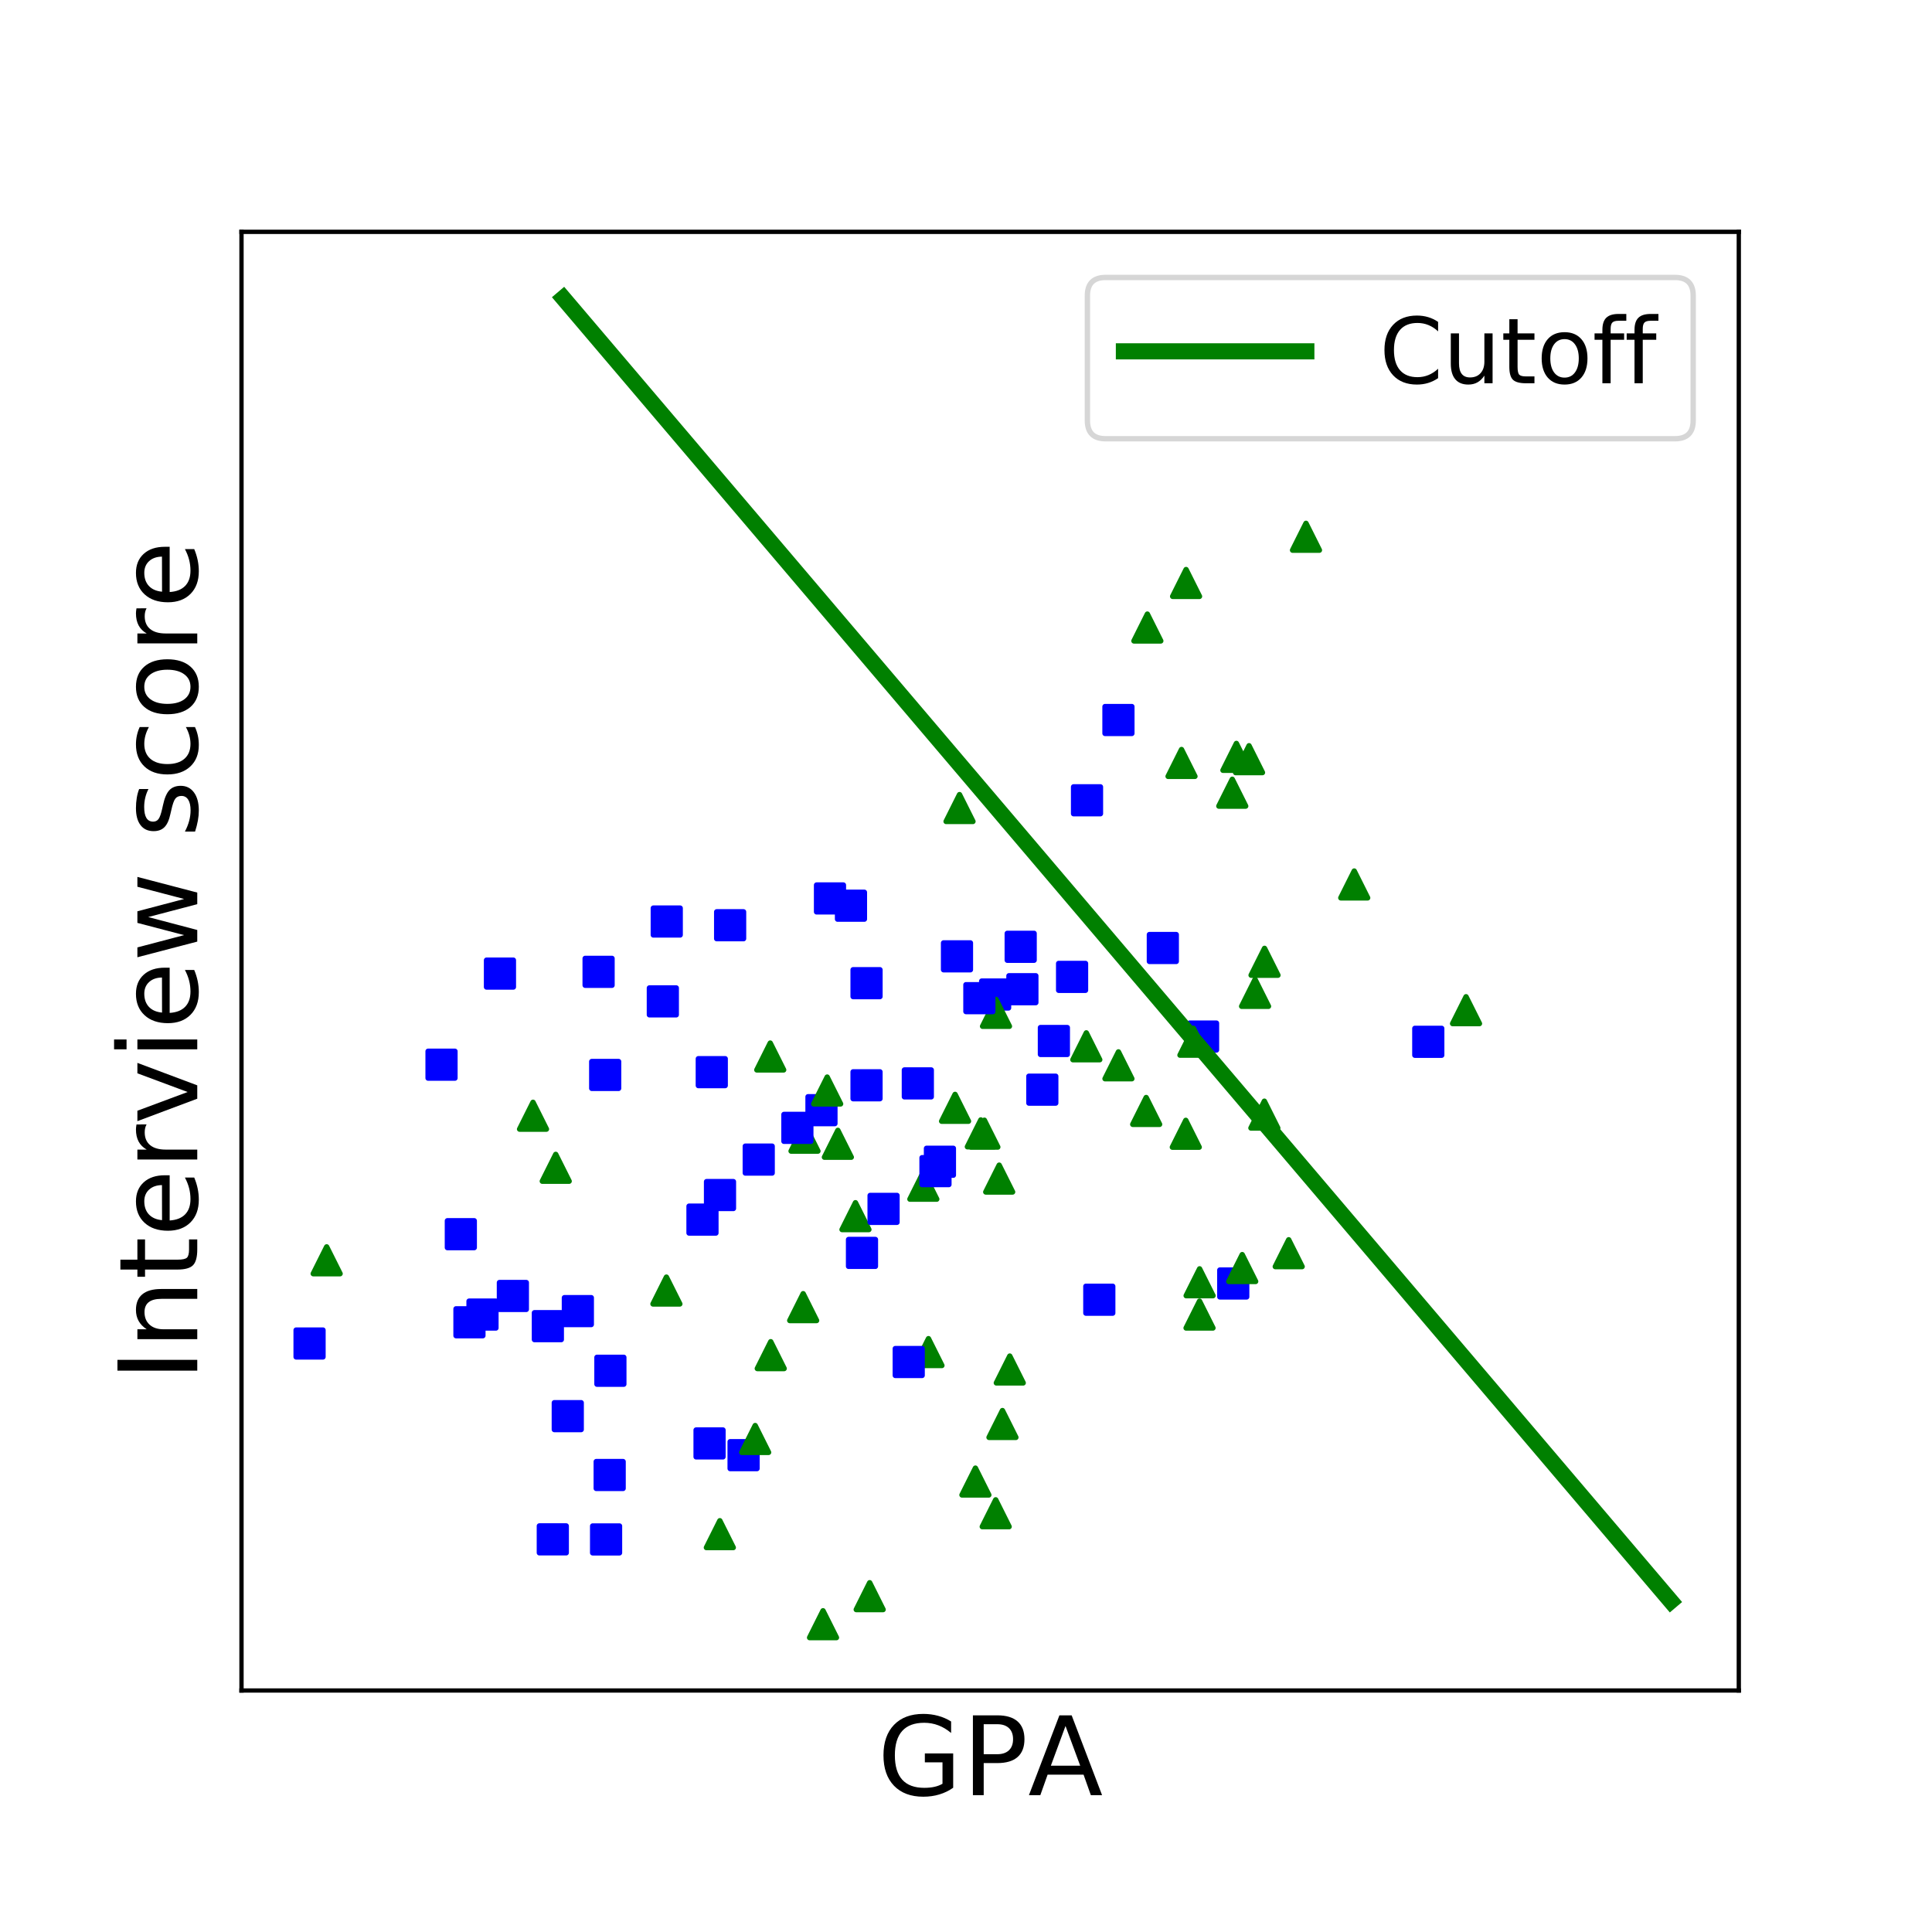 <?xml version="1.0" encoding="utf-8" standalone="no"?>
<!DOCTYPE svg PUBLIC "-//W3C//DTD SVG 1.1//EN"
  "http://www.w3.org/Graphics/SVG/1.1/DTD/svg11.dtd">
<!-- Created with matplotlib (http://matplotlib.org/) -->
<svg height="360pt" version="1.1" viewBox="0 0 360 360" width="360pt" xmlns="http://www.w3.org/2000/svg" xmlns:xlink="http://www.w3.org/1999/xlink">
 <defs>
  <style type="text/css">
*{stroke-linecap:butt;stroke-linejoin:round;}
  </style>
 </defs>
 <g id="figure_1">
  <g id="patch_1">
   <path d="M 0 360 
L 360 360 
L 360 0 
L 0 0 
z
" style="fill:#ffffff;"/>
  </g>
  <g id="axes_1">
   <g id="patch_2">
    <path d="M 45 315 
L 324 315 
L 324 43.2 
L 45 43.2 
z
" style="fill:#ffffff;"/>
   </g>
   <g id="matplotlib.axis_1">
    <g id="text_1">
     <!-- GPA -->
     <defs>
      <path d="M 59.516 10.406 
L 59.516 29.984 
L 43.406 29.984 
L 43.406 38.094 
L 69.281 38.094 
L 69.281 6.781 
Q 63.578 2.734 56.688 0.656 
Q 49.812 -1.422 42 -1.422 
Q 24.906 -1.422 15.25 8.562 
Q 5.609 18.562 5.609 36.375 
Q 5.609 54.25 15.25 64.234 
Q 24.906 74.219 42 74.219 
Q 49.125 74.219 55.547 72.453 
Q 61.969 70.703 67.391 67.281 
L 67.391 56.781 
Q 61.922 61.422 55.766 63.766 
Q 49.609 66.109 42.828 66.109 
Q 29.438 66.109 22.719 58.641 
Q 16.016 51.172 16.016 36.375 
Q 16.016 21.625 22.719 14.156 
Q 29.438 6.688 42.828 6.688 
Q 48.047 6.688 52.141 7.594 
Q 56.25 8.5 59.516 10.406 
z
" id="DejaVuSans-47"/>
      <path d="M 19.672 64.797 
L 19.672 37.406 
L 32.078 37.406 
Q 38.969 37.406 42.719 40.969 
Q 46.484 44.531 46.484 51.125 
Q 46.484 57.672 42.719 61.234 
Q 38.969 64.797 32.078 64.797 
z
M 9.812 72.906 
L 32.078 72.906 
Q 44.344 72.906 50.609 67.359 
Q 56.891 61.812 56.891 51.125 
Q 56.891 40.328 50.609 34.812 
Q 44.344 29.297 32.078 29.297 
L 19.672 29.297 
L 19.672 0 
L 9.812 0 
z
" id="DejaVuSans-50"/>
      <path d="M 34.188 63.188 
L 20.797 26.906 
L 47.609 26.906 
z
M 28.609 72.906 
L 39.797 72.906 
L 67.578 0 
L 57.328 0 
L 50.688 18.703 
L 17.828 18.703 
L 11.188 0 
L 0.781 0 
z
" id="DejaVuSans-41"/>
     </defs>
     <g transform="translate(163.478 334.501)scale(0.204 -0.204)">
      <use xlink:href="#DejaVuSans-47"/>
      <use x="77.49" xlink:href="#DejaVuSans-50"/>
      <use x="137.699" xlink:href="#DejaVuSans-41"/>
     </g>
    </g>
   </g>
   <g id="matplotlib.axis_2">
    <g id="text_2">
     <!-- Interview score -->
     <defs>
      <path d="M 9.812 72.906 
L 19.672 72.906 
L 19.672 0 
L 9.812 0 
z
" id="DejaVuSans-49"/>
      <path d="M 54.891 33.016 
L 54.891 0 
L 45.906 0 
L 45.906 32.719 
Q 45.906 40.484 42.875 44.328 
Q 39.844 48.188 33.797 48.188 
Q 26.516 48.188 22.312 43.547 
Q 18.109 38.922 18.109 30.906 
L 18.109 0 
L 9.078 0 
L 9.078 54.688 
L 18.109 54.688 
L 18.109 46.188 
Q 21.344 51.125 25.703 53.562 
Q 30.078 56 35.797 56 
Q 45.219 56 50.047 50.172 
Q 54.891 44.344 54.891 33.016 
z
" id="DejaVuSans-6e"/>
      <path d="M 18.312 70.219 
L 18.312 54.688 
L 36.812 54.688 
L 36.812 47.703 
L 18.312 47.703 
L 18.312 18.016 
Q 18.312 11.328 20.141 9.422 
Q 21.969 7.516 27.594 7.516 
L 36.812 7.516 
L 36.812 0 
L 27.594 0 
Q 17.188 0 13.234 3.875 
Q 9.281 7.766 9.281 18.016 
L 9.281 47.703 
L 2.688 47.703 
L 2.688 54.688 
L 9.281 54.688 
L 9.281 70.219 
z
" id="DejaVuSans-74"/>
      <path d="M 56.203 29.594 
L 56.203 25.203 
L 14.891 25.203 
Q 15.484 15.922 20.484 11.062 
Q 25.484 6.203 34.422 6.203 
Q 39.594 6.203 44.453 7.469 
Q 49.312 8.734 54.109 11.281 
L 54.109 2.781 
Q 49.266 0.734 44.188 -0.344 
Q 39.109 -1.422 33.891 -1.422 
Q 20.797 -1.422 13.156 6.188 
Q 5.516 13.812 5.516 26.812 
Q 5.516 40.234 12.766 48.109 
Q 20.016 56 32.328 56 
Q 43.359 56 49.781 48.891 
Q 56.203 41.797 56.203 29.594 
z
M 47.219 32.234 
Q 47.125 39.594 43.094 43.984 
Q 39.062 48.391 32.422 48.391 
Q 24.906 48.391 20.391 44.141 
Q 15.875 39.891 15.188 32.172 
z
" id="DejaVuSans-65"/>
      <path d="M 41.109 46.297 
Q 39.594 47.172 37.812 47.578 
Q 36.031 48 33.891 48 
Q 26.266 48 22.188 43.047 
Q 18.109 38.094 18.109 28.812 
L 18.109 0 
L 9.078 0 
L 9.078 54.688 
L 18.109 54.688 
L 18.109 46.188 
Q 20.953 51.172 25.484 53.578 
Q 30.031 56 36.531 56 
Q 37.453 56 38.578 55.875 
Q 39.703 55.766 41.062 55.516 
z
" id="DejaVuSans-72"/>
      <path d="M 2.984 54.688 
L 12.5 54.688 
L 29.594 8.797 
L 46.688 54.688 
L 56.203 54.688 
L 35.688 0 
L 23.484 0 
z
" id="DejaVuSans-76"/>
      <path d="M 9.422 54.688 
L 18.406 54.688 
L 18.406 0 
L 9.422 0 
z
M 9.422 75.984 
L 18.406 75.984 
L 18.406 64.594 
L 9.422 64.594 
z
" id="DejaVuSans-69"/>
      <path d="M 4.203 54.688 
L 13.188 54.688 
L 24.422 12.016 
L 35.594 54.688 
L 46.188 54.688 
L 57.422 12.016 
L 68.609 54.688 
L 77.594 54.688 
L 63.281 0 
L 52.688 0 
L 40.922 44.828 
L 29.109 0 
L 18.5 0 
z
" id="DejaVuSans-77"/>
      <path id="DejaVuSans-20"/>
      <path d="M 44.281 53.078 
L 44.281 44.578 
Q 40.484 46.531 36.375 47.5 
Q 32.281 48.484 27.875 48.484 
Q 21.188 48.484 17.844 46.438 
Q 14.5 44.391 14.5 40.281 
Q 14.5 37.156 16.891 35.375 
Q 19.281 33.594 26.516 31.984 
L 29.594 31.297 
Q 39.156 29.25 43.188 25.516 
Q 47.219 21.781 47.219 15.094 
Q 47.219 7.469 41.188 3.016 
Q 35.156 -1.422 24.609 -1.422 
Q 20.219 -1.422 15.453 -0.562 
Q 10.688 0.297 5.422 2 
L 5.422 11.281 
Q 10.406 8.688 15.234 7.391 
Q 20.062 6.109 24.812 6.109 
Q 31.156 6.109 34.562 8.281 
Q 37.984 10.453 37.984 14.406 
Q 37.984 18.062 35.516 20.016 
Q 33.062 21.969 24.703 23.781 
L 21.578 24.516 
Q 13.234 26.266 9.516 29.906 
Q 5.812 33.547 5.812 39.891 
Q 5.812 47.609 11.281 51.797 
Q 16.75 56 26.812 56 
Q 31.781 56 36.172 55.266 
Q 40.578 54.547 44.281 53.078 
z
" id="DejaVuSans-73"/>
      <path d="M 48.781 52.594 
L 48.781 44.188 
Q 44.969 46.297 41.141 47.344 
Q 37.312 48.391 33.406 48.391 
Q 24.656 48.391 19.812 42.844 
Q 14.984 37.312 14.984 27.297 
Q 14.984 17.281 19.812 11.734 
Q 24.656 6.203 33.406 6.203 
Q 37.312 6.203 41.141 7.25 
Q 44.969 8.297 48.781 10.406 
L 48.781 2.094 
Q 45.016 0.344 40.984 -0.531 
Q 36.969 -1.422 32.422 -1.422 
Q 20.062 -1.422 12.781 6.344 
Q 5.516 14.109 5.516 27.297 
Q 5.516 40.672 12.859 48.328 
Q 20.219 56 33.016 56 
Q 37.156 56 41.109 55.141 
Q 45.062 54.297 48.781 52.594 
z
" id="DejaVuSans-63"/>
      <path d="M 30.609 48.391 
Q 23.391 48.391 19.188 42.75 
Q 14.984 37.109 14.984 27.297 
Q 14.984 17.484 19.156 11.844 
Q 23.344 6.203 30.609 6.203 
Q 37.797 6.203 41.984 11.859 
Q 46.188 17.531 46.188 27.297 
Q 46.188 37.016 41.984 42.703 
Q 37.797 48.391 30.609 48.391 
z
M 30.609 56 
Q 42.328 56 49.016 48.375 
Q 55.719 40.766 55.719 27.297 
Q 55.719 13.875 49.016 6.219 
Q 42.328 -1.422 30.609 -1.422 
Q 18.844 -1.422 12.172 6.219 
Q 5.516 13.875 5.516 27.297 
Q 5.516 40.766 12.172 48.375 
Q 18.844 56 30.609 56 
z
" id="DejaVuSans-6f"/>
     </defs>
     <g transform="translate(36.757 257.401)rotate(-90)scale(0.204 -0.204)">
      <use xlink:href="#DejaVuSans-49"/>
      <use x="29.492" xlink:href="#DejaVuSans-6e"/>
      <use x="92.871" xlink:href="#DejaVuSans-74"/>
      <use x="132.08" xlink:href="#DejaVuSans-65"/>
      <use x="193.604" xlink:href="#DejaVuSans-72"/>
      <use x="234.717" xlink:href="#DejaVuSans-76"/>
      <use x="293.896" xlink:href="#DejaVuSans-69"/>
      <use x="321.68" xlink:href="#DejaVuSans-65"/>
      <use x="383.203" xlink:href="#DejaVuSans-77"/>
      <use x="464.99" xlink:href="#DejaVuSans-20"/>
      <use x="496.777" xlink:href="#DejaVuSans-73"/>
      <use x="548.877" xlink:href="#DejaVuSans-63"/>
      <use x="603.857" xlink:href="#DejaVuSans-6f"/>
      <use x="665.039" xlink:href="#DejaVuSans-72"/>
      <use x="706.121" xlink:href="#DejaVuSans-65"/>
     </g>
    </g>
   </g>
   <g id="line2d_1">
    <defs>
     <path d="M -2.5 2.5 
L 2.5 2.5 
L 2.5 -2.5 
L -2.5 -2.5 
z
" id="m2a3d2ca129" style="stroke:#0000ff;stroke-linejoin:miter;"/>
    </defs>
    <g clip-path="url(#p79429cb053)">
     <use style="fill:#0000ff;stroke:#0000ff;stroke-linejoin:miter;" x="138.557" xlink:href="#m2a3d2ca129" y="271.147"/>
    </g>
   </g>
   <g id="line2d_2">
    <defs>
     <path d="M 0 -2.5 
L -2.5 2.5 
L 2.5 2.5 
z
" id="mea01e51981" style="stroke:#008000;stroke-linejoin:miter;"/>
    </defs>
    <g clip-path="url(#p79429cb053)">
     <use style="fill:#008000;stroke:#008000;stroke-linejoin:miter;" x="235.626" xlink:href="#mea01e51981" y="179.214"/>
    </g>
   </g>
   <g id="line2d_3">
    <g clip-path="url(#p79429cb053)">
     <use style="fill:#0000ff;stroke:#0000ff;stroke-linejoin:miter;" x="57.682" xlink:href="#m2a3d2ca129" y="250.342"/>
    </g>
   </g>
   <g id="line2d_4">
    <g clip-path="url(#p79429cb053)">
     <use style="fill:#008000;stroke:#008000;stroke-linejoin:miter;" x="177.962" xlink:href="#mea01e51981" y="206.424"/>
    </g>
   </g>
   <g id="line2d_5">
    <g clip-path="url(#p79429cb053)">
     <use style="fill:#0000ff;stroke:#0000ff;stroke-linejoin:miter;" x="134.161" xlink:href="#m2a3d2ca129" y="222.679"/>
    </g>
   </g>
   <g id="line2d_6">
    <g clip-path="url(#p79429cb053)">
     <use style="fill:#0000ff;stroke:#0000ff;stroke-linejoin:miter;" x="95.566" xlink:href="#m2a3d2ca129" y="241.485"/>
    </g>
   </g>
   <g id="line2d_7">
    <g clip-path="url(#p79429cb053)">
     <use style="fill:#008000;stroke:#008000;stroke-linejoin:miter;" x="159.402" xlink:href="#mea01e51981" y="226.609"/>
    </g>
   </g>
   <g id="line2d_8">
    <g clip-path="url(#p79429cb053)">
     <use style="fill:#008000;stroke:#008000;stroke-linejoin:miter;" x="156.124" xlink:href="#mea01e51981" y="213.128"/>
    </g>
   </g>
   <g id="line2d_9">
    <g clip-path="url(#p79429cb053)">
     <use style="fill:#0000ff;stroke:#0000ff;stroke-linejoin:miter;" x="194.22" xlink:href="#m2a3d2ca129" y="203.042"/>
    </g>
   </g>
   <g id="line2d_10">
    <g clip-path="url(#p79429cb053)">
     <use style="fill:#0000ff;stroke:#0000ff;stroke-linejoin:miter;" x="175.143" xlink:href="#m2a3d2ca129" y="216.475"/>
    </g>
   </g>
   <g id="line2d_11">
    <g clip-path="url(#p79429cb053)">
     <use style="fill:#008000;stroke:#008000;stroke-linejoin:miter;" x="183.425" xlink:href="#mea01e51981" y="211.237"/>
    </g>
   </g>
   <g id="line2d_12">
    <g clip-path="url(#p79429cb053)">
     <use style="fill:#0000ff;stroke:#0000ff;stroke-linejoin:miter;" x="229.8" xlink:href="#m2a3d2ca129" y="239.156"/>
    </g>
   </g>
   <g id="line2d_13">
    <g clip-path="url(#p79429cb053)">
     <use style="fill:#0000ff;stroke:#0000ff;stroke-linejoin:miter;" x="161.467" xlink:href="#m2a3d2ca129" y="183.198"/>
    </g>
   </g>
   <g id="line2d_14">
    <g clip-path="url(#p79429cb053)">
     <use style="fill:#008000;stroke:#008000;stroke-linejoin:miter;" x="99.319" xlink:href="#mea01e51981" y="207.898"/>
    </g>
   </g>
   <g id="line2d_15">
    <g clip-path="url(#p79429cb053)">
     <use style="fill:#0000ff;stroke:#0000ff;stroke-linejoin:miter;" x="123.509" xlink:href="#m2a3d2ca129" y="186.592"/>
    </g>
   </g>
   <g id="line2d_16">
    <g clip-path="url(#p79429cb053)">
     <use style="fill:#008000;stroke:#008000;stroke-linejoin:miter;" x="233.864" xlink:href="#mea01e51981" y="185.008"/>
    </g>
   </g>
   <g id="line2d_17">
    <g clip-path="url(#p79429cb053)">
     <use style="fill:#0000ff;stroke:#0000ff;stroke-linejoin:miter;" x="89.905" xlink:href="#m2a3d2ca129" y="244.952"/>
    </g>
   </g>
   <g id="line2d_18">
    <g clip-path="url(#p79429cb053)">
     <use style="fill:#008000;stroke:#008000;stroke-linejoin:miter;" x="220.16" xlink:href="#mea01e51981" y="142.163"/>
    </g>
   </g>
   <g id="line2d_19">
    <g clip-path="url(#p79429cb053)">
     <use style="fill:#008000;stroke:#008000;stroke-linejoin:miter;" x="213.794" xlink:href="#mea01e51981" y="116.929"/>
    </g>
   </g>
   <g id="line2d_20">
    <g clip-path="url(#p79429cb053)">
     <use style="fill:#0000ff;stroke:#0000ff;stroke-linejoin:miter;" x="107.674" xlink:href="#m2a3d2ca129" y="244.306"/>
    </g>
   </g>
   <g id="line2d_21">
    <g clip-path="url(#p79429cb053)">
     <use style="fill:#008000;stroke:#008000;stroke-linejoin:miter;" x="231.469" xlink:href="#mea01e51981" y="236.281"/>
    </g>
   </g>
   <g id="line2d_22">
    <g clip-path="url(#p79429cb053)">
     <use style="fill:#0000ff;stroke:#0000ff;stroke-linejoin:miter;" x="105.795" xlink:href="#m2a3d2ca129" y="263.877"/>
    </g>
   </g>
   <g id="line2d_23">
    <g clip-path="url(#p79429cb053)">
     <use style="fill:#008000;stroke:#008000;stroke-linejoin:miter;" x="173.008" xlink:href="#mea01e51981" y="251.94"/>
    </g>
   </g>
   <g id="line2d_24">
    <g clip-path="url(#p79429cb053)">
     <use style="fill:#008000;stroke:#008000;stroke-linejoin:miter;" x="202.42" xlink:href="#mea01e51981" y="194.961"/>
    </g>
   </g>
   <g id="line2d_25">
    <g clip-path="url(#p79429cb053)">
     <use style="fill:#008000;stroke:#008000;stroke-linejoin:miter;" x="178.794" xlink:href="#mea01e51981" y="150.565"/>
    </g>
   </g>
   <g id="line2d_26">
    <g clip-path="url(#p79429cb053)">
     <use style="fill:#0000ff;stroke:#0000ff;stroke-linejoin:miter;" x="141.378" xlink:href="#m2a3d2ca129" y="216.074"/>
    </g>
   </g>
   <g id="line2d_27">
    <g clip-path="url(#p79429cb053)">
     <use style="fill:#0000ff;stroke:#0000ff;stroke-linejoin:miter;" x="82.271" xlink:href="#m2a3d2ca129" y="198.389"/>
    </g>
   </g>
   <g id="line2d_28">
    <g clip-path="url(#p79429cb053)">
     <use style="fill:#0000ff;stroke:#0000ff;stroke-linejoin:miter;" x="154.656" xlink:href="#m2a3d2ca129" y="167.414"/>
    </g>
   </g>
   <g id="line2d_29">
    <g clip-path="url(#p79429cb053)">
     <use style="fill:#0000ff;stroke:#0000ff;stroke-linejoin:miter;" x="111.539" xlink:href="#m2a3d2ca129" y="181.087"/>
    </g>
   </g>
   <g id="line2d_30">
    <g clip-path="url(#p79429cb053)">
     <use style="fill:#008000;stroke:#008000;stroke-linejoin:miter;" x="273.175" xlink:href="#mea01e51981" y="188.232"/>
    </g>
   </g>
   <g id="line2d_31">
    <g clip-path="url(#p79429cb053)">
     <use style="fill:#008000;stroke:#008000;stroke-linejoin:miter;" x="188.156" xlink:href="#mea01e51981" y="255.186"/>
    </g>
   </g>
   <g id="line2d_32">
    <g clip-path="url(#p79429cb053)">
     <use style="fill:#008000;stroke:#008000;stroke-linejoin:miter;" x="235.595" xlink:href="#mea01e51981" y="207.691"/>
    </g>
   </g>
   <g id="line2d_33">
    <g clip-path="url(#p79429cb053)">
     <use style="fill:#008000;stroke:#008000;stroke-linejoin:miter;" x="230.383" xlink:href="#mea01e51981" y="141.031"/>
    </g>
   </g>
   <g id="line2d_34">
    <g clip-path="url(#p79429cb053)">
     <use style="fill:#008000;stroke:#008000;stroke-linejoin:miter;" x="220.955" xlink:href="#mea01e51981" y="211.261"/>
    </g>
   </g>
   <g id="line2d_35">
    <g clip-path="url(#p79429cb053)">
     <use style="fill:#0000ff;stroke:#0000ff;stroke-linejoin:miter;" x="216.676" xlink:href="#m2a3d2ca129" y="176.646"/>
    </g>
   </g>
   <g id="line2d_36">
    <g clip-path="url(#p79429cb053)">
     <use style="fill:#0000ff;stroke:#0000ff;stroke-linejoin:miter;" x="185.428" xlink:href="#m2a3d2ca129" y="185.313"/>
    </g>
   </g>
   <g id="line2d_37">
    <g clip-path="url(#p79429cb053)">
     <use style="fill:#008000;stroke:#008000;stroke-linejoin:miter;" x="208.406" xlink:href="#mea01e51981" y="198.505"/>
    </g>
   </g>
   <g id="line2d_38">
    <g clip-path="url(#p79429cb053)">
     <use style="fill:#008000;stroke:#008000;stroke-linejoin:miter;" x="172.05" xlink:href="#mea01e51981" y="220.943"/>
    </g>
   </g>
   <g id="line2d_39">
    <g clip-path="url(#p79429cb053)">
     <use style="fill:#008000;stroke:#008000;stroke-linejoin:miter;" x="223.527" xlink:href="#mea01e51981" y="238.931"/>
    </g>
   </g>
   <g id="line2d_40">
    <g clip-path="url(#p79429cb053)">
     <use style="fill:#0000ff;stroke:#0000ff;stroke-linejoin:miter;" x="266.14" xlink:href="#m2a3d2ca129" y="194.123"/>
    </g>
   </g>
   <g id="line2d_41">
    <g clip-path="url(#p79429cb053)">
     <use style="fill:#0000ff;stroke:#0000ff;stroke-linejoin:miter;" x="224.174" xlink:href="#m2a3d2ca129" y="193.149"/>
    </g>
   </g>
   <g id="line2d_42">
    <g clip-path="url(#p79429cb053)">
     <use style="fill:#008000;stroke:#008000;stroke-linejoin:miter;" x="149.908" xlink:href="#mea01e51981" y="211.991"/>
    </g>
   </g>
   <g id="line2d_43">
    <g clip-path="url(#p79429cb053)">
     <use style="fill:#0000ff;stroke:#0000ff;stroke-linejoin:miter;" x="202.55" xlink:href="#m2a3d2ca129" y="149.122"/>
    </g>
   </g>
   <g id="line2d_44">
    <g clip-path="url(#p79429cb053)">
     <use style="fill:#008000;stroke:#008000;stroke-linejoin:miter;" x="186.793" xlink:href="#mea01e51981" y="265.338"/>
    </g>
   </g>
   <g id="line2d_45">
    <g clip-path="url(#p79429cb053)">
     <use style="fill:#0000ff;stroke:#0000ff;stroke-linejoin:miter;" x="204.839" xlink:href="#m2a3d2ca129" y="242.182"/>
    </g>
   </g>
   <g id="line2d_46">
    <g clip-path="url(#p79429cb053)">
     <use style="fill:#008000;stroke:#008000;stroke-linejoin:miter;" x="162.053" xlink:href="#mea01e51981" y="297.421"/>
    </g>
   </g>
   <g id="line2d_47">
    <g clip-path="url(#p79429cb053)">
     <use style="fill:#0000ff;stroke:#0000ff;stroke-linejoin:miter;" x="190.19" xlink:href="#m2a3d2ca129" y="176.421"/>
    </g>
   </g>
   <g id="line2d_48">
    <g clip-path="url(#p79429cb053)">
     <use style="fill:#0000ff;stroke:#0000ff;stroke-linejoin:miter;" x="190.507" xlink:href="#m2a3d2ca129" y="184.323"/>
    </g>
   </g>
   <g id="line2d_49">
    <g clip-path="url(#p79429cb053)">
     <use style="fill:#008000;stroke:#008000;stroke-linejoin:miter;" x="221.008" xlink:href="#mea01e51981" y="108.627"/>
    </g>
   </g>
   <g id="line2d_50">
    <g clip-path="url(#p79429cb053)">
     <use style="fill:#008000;stroke:#008000;stroke-linejoin:miter;" x="252.341" xlink:href="#mea01e51981" y="164.805"/>
    </g>
   </g>
   <g id="line2d_51">
    <g clip-path="url(#p79429cb053)">
     <use style="fill:#0000ff;stroke:#0000ff;stroke-linejoin:miter;" x="124.239" xlink:href="#m2a3d2ca129" y="171.714"/>
    </g>
   </g>
   <g id="line2d_52">
    <g clip-path="url(#p79429cb053)">
     <use style="fill:#0000ff;stroke:#0000ff;stroke-linejoin:miter;" x="171.024" xlink:href="#m2a3d2ca129" y="201.876"/>
    </g>
   </g>
   <g id="line2d_53">
    <g clip-path="url(#p79429cb053)">
     <use style="fill:#008000;stroke:#008000;stroke-linejoin:miter;" x="222.375" xlink:href="#mea01e51981" y="194.109"/>
    </g>
   </g>
   <g id="line2d_54">
    <g clip-path="url(#p79429cb053)">
     <use style="fill:#0000ff;stroke:#0000ff;stroke-linejoin:miter;" x="103.006" xlink:href="#m2a3d2ca129" y="286.838"/>
    </g>
   </g>
   <g id="line2d_55">
    <g clip-path="url(#p79429cb053)">
     <use style="fill:#0000ff;stroke:#0000ff;stroke-linejoin:miter;" x="85.869" xlink:href="#m2a3d2ca129" y="229.973"/>
    </g>
   </g>
   <g id="line2d_56">
    <g clip-path="url(#p79429cb053)">
     <use style="fill:#0000ff;stroke:#0000ff;stroke-linejoin:miter;" x="174.313" xlink:href="#m2a3d2ca129" y="218.223"/>
    </g>
   </g>
   <g id="line2d_57">
    <g clip-path="url(#p79429cb053)">
     <use style="fill:#008000;stroke:#008000;stroke-linejoin:miter;" x="181.752" xlink:href="#mea01e51981" y="276.064"/>
    </g>
   </g>
   <g id="line2d_58">
    <g clip-path="url(#p79429cb053)">
     <use style="fill:#008000;stroke:#008000;stroke-linejoin:miter;" x="185.59" xlink:href="#mea01e51981" y="188.735"/>
    </g>
   </g>
   <g id="line2d_59">
    <g clip-path="url(#p79429cb053)">
     <use style="fill:#0000ff;stroke:#0000ff;stroke-linejoin:miter;" x="196.375" xlink:href="#m2a3d2ca129" y="193.974"/>
    </g>
   </g>
   <g id="line2d_60">
    <g clip-path="url(#p79429cb053)">
     <use style="fill:#0000ff;stroke:#0000ff;stroke-linejoin:miter;" x="208.405" xlink:href="#m2a3d2ca129" y="134.162"/>
    </g>
   </g>
   <g id="line2d_61">
    <g clip-path="url(#p79429cb053)">
     <use style="fill:#008000;stroke:#008000;stroke-linejoin:miter;" x="134.132" xlink:href="#mea01e51981" y="285.867"/>
    </g>
   </g>
   <g id="line2d_62">
    <g clip-path="url(#p79429cb053)">
     <use style="fill:#008000;stroke:#008000;stroke-linejoin:miter;" x="229.615" xlink:href="#mea01e51981" y="147.708"/>
    </g>
   </g>
   <g id="line2d_63">
    <g clip-path="url(#p79429cb053)">
     <use style="fill:#0000ff;stroke:#0000ff;stroke-linejoin:miter;" x="102.087" xlink:href="#m2a3d2ca129" y="247.112"/>
    </g>
   </g>
   <g id="line2d_64">
    <g clip-path="url(#p79429cb053)">
     <use style="fill:#008000;stroke:#008000;stroke-linejoin:miter;" x="182.762" xlink:href="#mea01e51981" y="211.183"/>
    </g>
   </g>
   <g id="line2d_65">
    <g clip-path="url(#p79429cb053)">
     <use style="fill:#008000;stroke:#008000;stroke-linejoin:miter;" x="213.573" xlink:href="#mea01e51981" y="207.007"/>
    </g>
   </g>
   <g id="line2d_66">
    <g clip-path="url(#p79429cb053)">
     <use style="fill:#0000ff;stroke:#0000ff;stroke-linejoin:miter;" x="153.069" xlink:href="#m2a3d2ca129" y="206.863"/>
    </g>
   </g>
   <g id="line2d_67">
    <g clip-path="url(#p79429cb053)">
     <use style="fill:#008000;stroke:#008000;stroke-linejoin:miter;" x="103.552" xlink:href="#mea01e51981" y="217.601"/>
    </g>
   </g>
   <g id="line2d_68">
    <g clip-path="url(#p79429cb053)">
     <use style="fill:#0000ff;stroke:#0000ff;stroke-linejoin:miter;" x="132.628" xlink:href="#m2a3d2ca129" y="199.779"/>
    </g>
   </g>
   <g id="line2d_69">
    <g clip-path="url(#p79429cb053)">
     <use style="fill:#0000ff;stroke:#0000ff;stroke-linejoin:miter;" x="93.159" xlink:href="#m2a3d2ca129" y="181.415"/>
    </g>
   </g>
   <g id="line2d_70">
    <g clip-path="url(#p79429cb053)">
     <use style="fill:#008000;stroke:#008000;stroke-linejoin:miter;" x="186.184" xlink:href="#mea01e51981" y="219.61"/>
    </g>
   </g>
   <g id="line2d_71">
    <g clip-path="url(#p79429cb053)">
     <use style="fill:#0000ff;stroke:#0000ff;stroke-linejoin:miter;" x="164.64" xlink:href="#m2a3d2ca129" y="225.255"/>
    </g>
   </g>
   <g id="line2d_72">
    <g clip-path="url(#p79429cb053)">
     <use style="fill:#0000ff;stroke:#0000ff;stroke-linejoin:miter;" x="113.738" xlink:href="#m2a3d2ca129" y="255.42"/>
    </g>
   </g>
   <g id="line2d_73">
    <g clip-path="url(#p79429cb053)">
     <use style="fill:#008000;stroke:#008000;stroke-linejoin:miter;" x="185.535" xlink:href="#mea01e51981" y="281.971"/>
    </g>
   </g>
   <g id="line2d_74">
    <g clip-path="url(#p79429cb053)">
     <use style="fill:#008000;stroke:#008000;stroke-linejoin:miter;" x="154.133" xlink:href="#mea01e51981" y="203.197"/>
    </g>
   </g>
   <g id="line2d_75">
    <g clip-path="url(#p79429cb053)">
     <use style="fill:#008000;stroke:#008000;stroke-linejoin:miter;" x="143.522" xlink:href="#mea01e51981" y="196.863"/>
    </g>
   </g>
   <g id="line2d_76">
    <g clip-path="url(#p79429cb053)">
     <use style="fill:#0000ff;stroke:#0000ff;stroke-linejoin:miter;" x="178.32" xlink:href="#m2a3d2ca129" y="178.198"/>
    </g>
   </g>
   <g id="line2d_77">
    <g clip-path="url(#p79429cb053)">
     <use style="fill:#008000;stroke:#008000;stroke-linejoin:miter;" x="149.659" xlink:href="#mea01e51981" y="243.562"/>
    </g>
   </g>
   <g id="line2d_78">
    <g clip-path="url(#p79429cb053)">
     <use style="fill:#0000ff;stroke:#0000ff;stroke-linejoin:miter;" x="112.935" xlink:href="#m2a3d2ca129" y="286.849"/>
    </g>
   </g>
   <g id="line2d_79">
    <g clip-path="url(#p79429cb053)">
     <use style="fill:#0000ff;stroke:#0000ff;stroke-linejoin:miter;" x="182.49" xlink:href="#m2a3d2ca129" y="185.991"/>
    </g>
   </g>
   <g id="line2d_80">
    <g clip-path="url(#p79429cb053)">
     <use style="fill:#008000;stroke:#008000;stroke-linejoin:miter;" x="153.359" xlink:href="#mea01e51981" y="302.645"/>
    </g>
   </g>
   <g id="line2d_81">
    <g clip-path="url(#p79429cb053)">
     <use style="fill:#0000ff;stroke:#0000ff;stroke-linejoin:miter;" x="158.567" xlink:href="#m2a3d2ca129" y="168.766"/>
    </g>
   </g>
   <g id="line2d_82">
    <g clip-path="url(#p79429cb053)">
     <use style="fill:#008000;stroke:#008000;stroke-linejoin:miter;" x="124.176" xlink:href="#mea01e51981" y="240.473"/>
    </g>
   </g>
   <g id="line2d_83">
    <g clip-path="url(#p79429cb053)">
     <use style="fill:#0000ff;stroke:#0000ff;stroke-linejoin:miter;" x="87.476" xlink:href="#m2a3d2ca129" y="246.385"/>
    </g>
   </g>
   <g id="line2d_84">
    <g clip-path="url(#p79429cb053)">
     <use style="fill:#0000ff;stroke:#0000ff;stroke-linejoin:miter;" x="148.58" xlink:href="#m2a3d2ca129" y="210.162"/>
    </g>
   </g>
   <g id="line2d_85">
    <g clip-path="url(#p79429cb053)">
     <use style="fill:#008000;stroke:#008000;stroke-linejoin:miter;" x="60.87" xlink:href="#mea01e51981" y="234.836"/>
    </g>
   </g>
   <g id="line2d_86">
    <g clip-path="url(#p79429cb053)">
     <use style="fill:#0000ff;stroke:#0000ff;stroke-linejoin:miter;" x="112.768" xlink:href="#m2a3d2ca129" y="200.301"/>
    </g>
   </g>
   <g id="line2d_87">
    <g clip-path="url(#p79429cb053)">
     <use style="fill:#0000ff;stroke:#0000ff;stroke-linejoin:miter;" x="132.214" xlink:href="#m2a3d2ca129" y="268.963"/>
    </g>
   </g>
   <g id="line2d_88">
    <g clip-path="url(#p79429cb053)">
     <use style="fill:#0000ff;stroke:#0000ff;stroke-linejoin:miter;" x="113.604" xlink:href="#m2a3d2ca129" y="274.845"/>
    </g>
   </g>
   <g id="line2d_89">
    <g clip-path="url(#p79429cb053)">
     <use style="fill:#008000;stroke:#008000;stroke-linejoin:miter;" x="232.74" xlink:href="#mea01e51981" y="141.46"/>
    </g>
   </g>
   <g id="line2d_90">
    <g clip-path="url(#p79429cb053)">
     <use style="fill:#008000;stroke:#008000;stroke-linejoin:miter;" x="223.514" xlink:href="#mea01e51981" y="244.952"/>
    </g>
   </g>
   <g id="line2d_91">
    <g clip-path="url(#p79429cb053)">
     <use style="fill:#008000;stroke:#008000;stroke-linejoin:miter;" x="240.132" xlink:href="#mea01e51981" y="233.514"/>
    </g>
   </g>
   <g id="line2d_92">
    <g clip-path="url(#p79429cb053)">
     <use style="fill:#0000ff;stroke:#0000ff;stroke-linejoin:miter;" x="161.465" xlink:href="#m2a3d2ca129" y="202.225"/>
    </g>
   </g>
   <g id="line2d_93">
    <g clip-path="url(#p79429cb053)">
     <use style="fill:#008000;stroke:#008000;stroke-linejoin:miter;" x="143.616" xlink:href="#mea01e51981" y="252.509"/>
    </g>
   </g>
   <g id="line2d_94">
    <g clip-path="url(#p79429cb053)">
     <use style="fill:#008000;stroke:#008000;stroke-linejoin:miter;" x="243.352" xlink:href="#mea01e51981" y="100.018"/>
    </g>
   </g>
   <g id="line2d_95">
    <g clip-path="url(#p79429cb053)">
     <use style="fill:#0000ff;stroke:#0000ff;stroke-linejoin:miter;" x="169.326" xlink:href="#m2a3d2ca129" y="253.791"/>
    </g>
   </g>
   <g id="line2d_96">
    <g clip-path="url(#p79429cb053)">
     <use style="fill:#008000;stroke:#008000;stroke-linejoin:miter;" x="140.716" xlink:href="#mea01e51981" y="268.131"/>
    </g>
   </g>
   <g id="line2d_97">
    <g clip-path="url(#p79429cb053)">
     <use style="fill:#0000ff;stroke:#0000ff;stroke-linejoin:miter;" x="199.768" xlink:href="#m2a3d2ca129" y="182.026"/>
    </g>
   </g>
   <g id="line2d_98">
    <g clip-path="url(#p79429cb053)">
     <use style="fill:#0000ff;stroke:#0000ff;stroke-linejoin:miter;" x="160.619" xlink:href="#m2a3d2ca129" y="233.462"/>
    </g>
   </g>
   <g id="line2d_99">
    <g clip-path="url(#p79429cb053)">
     <use style="fill:#0000ff;stroke:#0000ff;stroke-linejoin:miter;" x="136.049" xlink:href="#m2a3d2ca129" y="172.406"/>
    </g>
   </g>
   <g id="line2d_100">
    <g clip-path="url(#p79429cb053)">
     <use style="fill:#0000ff;stroke:#0000ff;stroke-linejoin:miter;" x="130.897" xlink:href="#m2a3d2ca129" y="227.255"/>
    </g>
   </g>
   <g id="line2d_101">
    <path clip-path="url(#p79429cb053)" d="M 104.957 55.555 
L 311.318 298.343 
" style="fill:none;stroke:#008000;stroke-linecap:square;stroke-width:3;"/>
   </g>
   <g id="patch_3">
    <path d="M 45 315 
L 45 43.2 
" style="fill:none;stroke:#000000;stroke-linecap:square;stroke-linejoin:miter;stroke-width:0.8;"/>
   </g>
   <g id="patch_4">
    <path d="M 324 315 
L 324 43.2 
" style="fill:none;stroke:#000000;stroke-linecap:square;stroke-linejoin:miter;stroke-width:0.8;"/>
   </g>
   <g id="patch_5">
    <path d="M 45 315 
L 324 315 
" style="fill:none;stroke:#000000;stroke-linecap:square;stroke-linejoin:miter;stroke-width:0.8;"/>
   </g>
   <g id="patch_6">
    <path d="M 45 43.2 
L 324 43.2 
" style="fill:none;stroke:#000000;stroke-linecap:square;stroke-linejoin:miter;stroke-width:0.8;"/>
   </g>
   <g id="legend_1">
    <g id="patch_7">
     <path d="M 206.02 81.753 
L 312.1 81.753 
Q 315.5 81.753 315.5 78.353 
L 315.5 55.1 
Q 315.5 51.7 312.1 51.7 
L 206.02 51.7 
Q 202.62 51.7 202.62 55.1 
L 202.62 78.353 
Q 202.62 81.753 206.02 81.753 
z
" style="fill:#ffffff;opacity:0.8;stroke:#cccccc;stroke-linejoin:miter;"/>
    </g>
    <g id="line2d_102">
     <path d="M 209.42 65.467 
L 243.42 65.467 
" style="fill:none;stroke:#008000;stroke-linecap:square;stroke-width:3;"/>
    </g>
    <g id="line2d_103"/>
    <g id="text_3">
     <!-- Cutoff -->
     <defs>
      <path d="M 64.406 67.281 
L 64.406 56.891 
Q 59.422 61.531 53.781 63.812 
Q 48.141 66.109 41.797 66.109 
Q 29.297 66.109 22.656 58.469 
Q 16.016 50.828 16.016 36.375 
Q 16.016 21.969 22.656 14.328 
Q 29.297 6.688 41.797 6.688 
Q 48.141 6.688 53.781 8.984 
Q 59.422 11.281 64.406 15.922 
L 64.406 5.609 
Q 59.234 2.094 53.438 0.328 
Q 47.656 -1.422 41.219 -1.422 
Q 24.656 -1.422 15.125 8.703 
Q 5.609 18.844 5.609 36.375 
Q 5.609 53.953 15.125 64.078 
Q 24.656 74.219 41.219 74.219 
Q 47.75 74.219 53.531 72.484 
Q 59.328 70.75 64.406 67.281 
z
" id="DejaVuSans-43"/>
      <path d="M 8.5 21.578 
L 8.5 54.688 
L 17.484 54.688 
L 17.484 21.922 
Q 17.484 14.156 20.5 10.266 
Q 23.531 6.391 29.594 6.391 
Q 36.859 6.391 41.078 11.031 
Q 45.312 15.672 45.312 23.688 
L 45.312 54.688 
L 54.297 54.688 
L 54.297 0 
L 45.312 0 
L 45.312 8.406 
Q 42.047 3.422 37.719 1 
Q 33.406 -1.422 27.688 -1.422 
Q 18.266 -1.422 13.375 4.438 
Q 8.5 10.297 8.5 21.578 
z
M 31.109 56 
z
" id="DejaVuSans-75"/>
      <path d="M 37.109 75.984 
L 37.109 68.5 
L 28.516 68.5 
Q 23.688 68.5 21.797 66.547 
Q 19.922 64.594 19.922 59.516 
L 19.922 54.688 
L 34.719 54.688 
L 34.719 47.703 
L 19.922 47.703 
L 19.922 0 
L 10.891 0 
L 10.891 47.703 
L 2.297 47.703 
L 2.297 54.688 
L 10.891 54.688 
L 10.891 58.5 
Q 10.891 67.625 15.141 71.797 
Q 19.391 75.984 28.609 75.984 
z
" id="DejaVuSans-66"/>
     </defs>
     <g transform="translate(257.02 71.417)scale(0.17 -0.17)">
      <use xlink:href="#DejaVuSans-43"/>
      <use x="69.824" xlink:href="#DejaVuSans-75"/>
      <use x="133.203" xlink:href="#DejaVuSans-74"/>
      <use x="172.412" xlink:href="#DejaVuSans-6f"/>
      <use x="233.594" xlink:href="#DejaVuSans-66"/>
      <use x="268.799" xlink:href="#DejaVuSans-66"/>
     </g>
    </g>
   </g>
  </g>
 </g>
 <defs>
  <clipPath id="p79429cb053">
   <rect height="271.8" width="279" x="45" y="43.2"/>
  </clipPath>
 </defs>
</svg>
